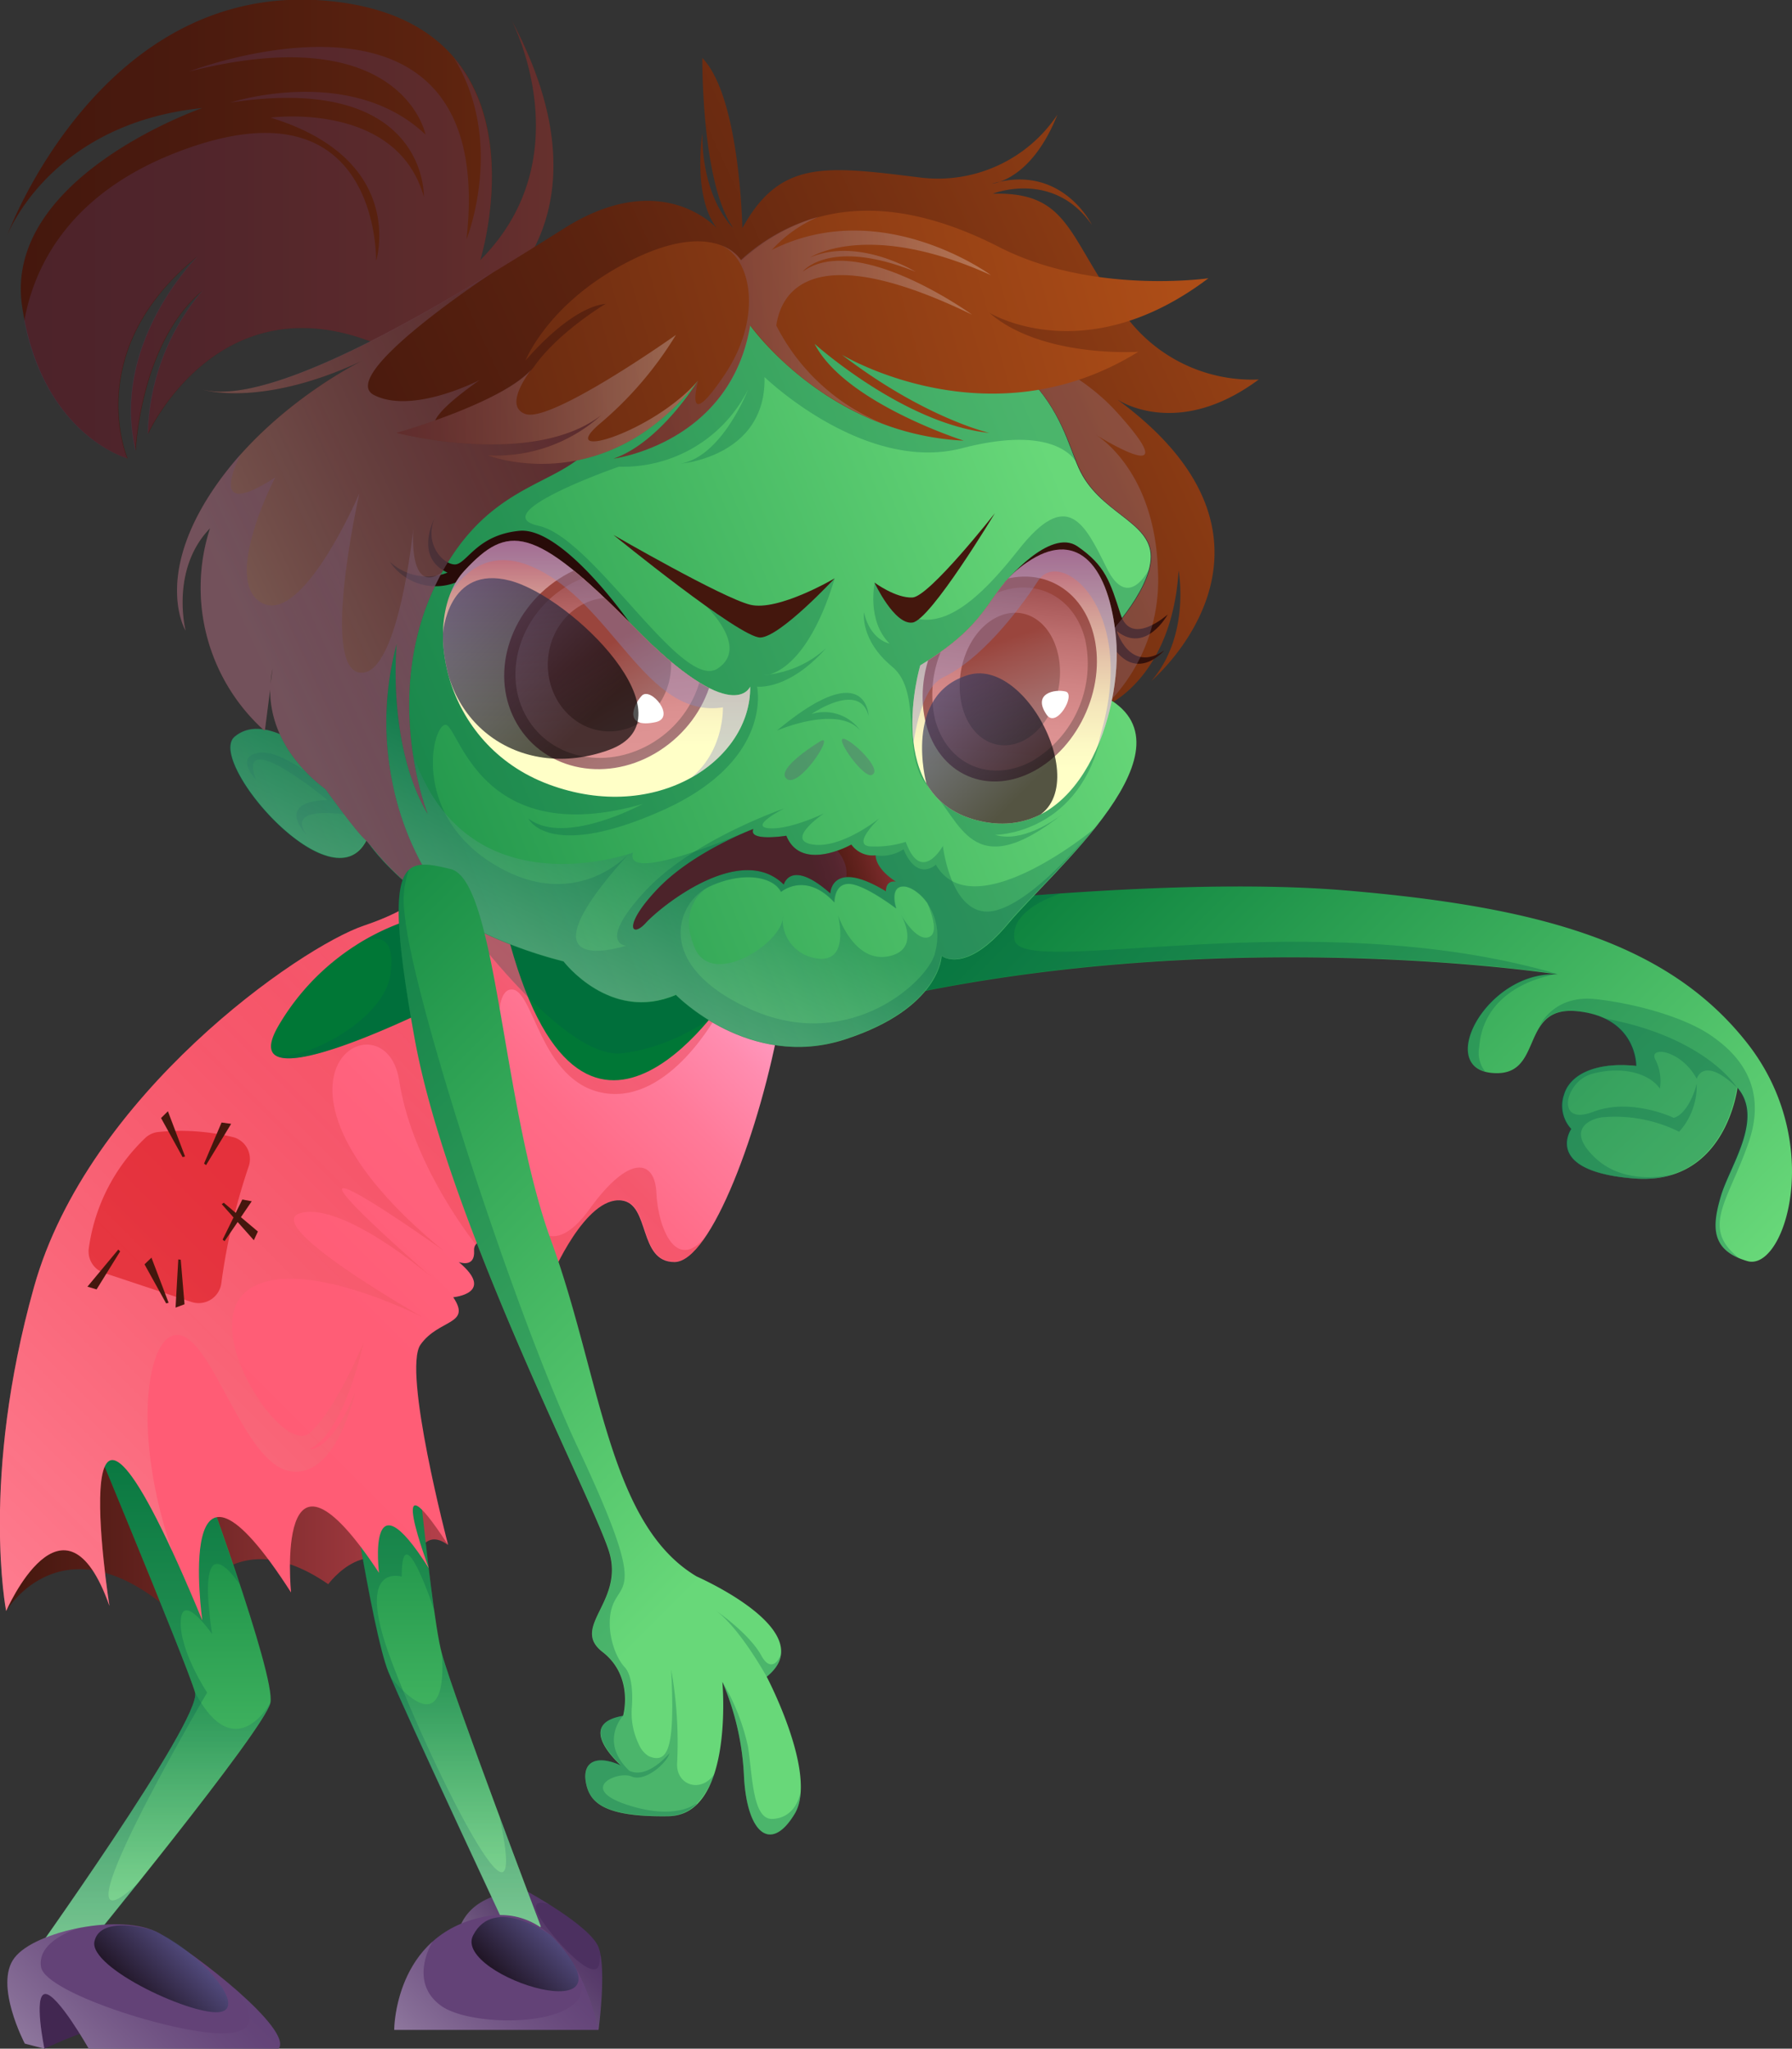 <svg xmlns="http://www.w3.org/2000/svg" xmlns:xlink="http://www.w3.org/1999/xlink" viewBox="0 0 203.74 232.88"><rect x="0" y="0" width="203.74" height="232.88" fill="#333333" stroke="none"/><defs><style>.cls-1{fill:url(#linear-gradient);}.cls-2{fill:none;}.cls-3{isolation:isolate;}.cls-4{fill:#422751;}.cls-5{fill:url(#linear-gradient-2);}.cls-6{fill:url(#linear-gradient-3);}.cls-7{fill:#4c3060;}.cls-8{fill:url(#linear-gradient-4);}.cls-11,.cls-13,.cls-20,.cls-25,.cls-26,.cls-28,.cls-31,.cls-49,.cls-50,.cls-52,.cls-53,.cls-9{opacity:0.28;}.cls-11,.cls-13,.cls-15,.cls-16,.cls-20,.cls-25,.cls-26,.cls-28,.cls-31,.cls-38,.cls-49,.cls-50,.cls-52,.cls-53,.cls-9{mix-blend-mode:multiply;}.cls-9{fill:url(#linear-gradient-5);}.cls-10{fill:url(#linear-gradient-6);}.cls-11{fill:#005b4a;}.cls-12{fill:url(#linear-gradient-7);}.cls-13,.cls-51{fill:#634277;}.cls-14{fill:url(#linear-gradient-8);}.cls-15{opacity:0.24;fill:url(#linear-gradient-9);}.cls-16{fill:#ce0000;opacity:0.46;}.cls-17{fill:#44170d;}.cls-18{fill:url(#linear-gradient-10);}.cls-19{fill:url(#linear-gradient-11);}.cls-20{fill:url(#linear-gradient-12);}.cls-21{fill:url(#linear-gradient-13);}.cls-22{clip-path:url(#clip-path);}.cls-23{fill:#33100a;}.cls-24{fill:#280b08;}.cls-25{fill:url(#linear-gradient-15);}.cls-26{fill:url(#linear-gradient-16);}.cls-27{fill:url(#linear-gradient-17);}.cls-29{fill:url(#linear-gradient-18);}.cls-30{fill:url(#linear-gradient-19);}.cls-31{fill:url(#linear-gradient-20);}.cls-32{clip-path:url(#clip-path-2);}.cls-33{fill:url(#linear-gradient-21);}.cls-34{fill:url(#linear-gradient-22);}.cls-35{fill:url(#linear-gradient-23);}.cls-36{fill:url(#linear-gradient-24);}.cls-37{fill:#fff;}.cls-38{fill:#838bc5;opacity:0.36;}.cls-39,.cls-45,.cls-54,.cls-55{opacity:0.67;mix-blend-mode:color-dodge;}.cls-39{fill:url(#linear-gradient-25);}.cls-40{clip-path:url(#clip-path-3);}.cls-41{fill:url(#linear-gradient-26);}.cls-42{fill:url(#linear-gradient-27);}.cls-43{fill:url(#linear-gradient-28);}.cls-44{fill:url(#linear-gradient-29);}.cls-45{fill:url(#linear-gradient-30);}.cls-46{fill:url(#linear-gradient-31);}.cls-47{clip-path:url(#clip-path-4);}.cls-48{fill:url(#linear-gradient-32);}.cls-49{fill:url(#linear-gradient-33);}.cls-50{fill:url(#linear-gradient-34);}.cls-52{fill:url(#linear-gradient-35);}.cls-53{fill:url(#linear-gradient-36);}.cls-54{fill:url(#linear-gradient-37);}.cls-55{fill:url(#linear-gradient-38);}</style><linearGradient id="linear-gradient" x1="110.83" y1="92.02" x2="82.28" y2="101.29" gradientUnits="userSpaceOnUse"><stop offset="0" stop-color="#ff5b74"/><stop offset="0.16" stop-color="#c34553"/><stop offset="0.33" stop-color="#8d3135"/><stop offset="0.47" stop-color="#65231f"/><stop offset="0.58" stop-color="#4d1a12"/><stop offset="0.65" stop-color="#44170d"/></linearGradient><linearGradient id="linear-gradient-2" x1="0.7" y1="170.87" x2="79.84" y2="170.87" gradientUnits="userSpaceOnUse"><stop offset="0" stop-color="#44170d"/><stop offset="0.16" stop-color="#5b1f1a"/><stop offset="0.48" stop-color="#96353a"/><stop offset="0.95" stop-color="#f5576e"/><stop offset="1" stop-color="#ff5b74"/></linearGradient><linearGradient id="linear-gradient-3" x1="116.52" y1="83.97" x2="188.03" y2="155.48" gradientUnits="userSpaceOnUse"><stop offset="0" stop-color="#007736"/><stop offset="1" stop-color="#68d879"/></linearGradient><linearGradient id="linear-gradient-4" x1="16.8" y1="223.61" x2="16.8" y2="157.55" gradientUnits="userSpaceOnUse"><stop offset="0" stop-color="#68d879"/><stop offset="1" stop-color="#007736"/></linearGradient><linearGradient id="linear-gradient-5" x1="65.39" y1="219.33" x2="57.66" y2="227.06" gradientUnits="userSpaceOnUse"><stop offset="0" stop-color="#634277"/><stop offset="0.11" stop-color="#68497c"/><stop offset="0.26" stop-color="#785b89"/><stop offset="0.44" stop-color="#90799f"/><stop offset="0.64" stop-color="#b3a3bd"/><stop offset="0.86" stop-color="#dfd8e3"/><stop offset="1" stop-color="#fff"/></linearGradient><linearGradient id="linear-gradient-6" x1="50.22" y1="220.91" x2="50.22" y2="152.85" xlink:href="#linear-gradient-4"/><linearGradient id="linear-gradient-7" x1="0.82" y1="26.06" x2="126.27" y2="26.06" gradientUnits="userSpaceOnUse"><stop offset="0" stop-color="#44170d"/><stop offset="0.16" stop-color="#4a1a0e"/><stop offset="0.39" stop-color="#5c230f"/><stop offset="0.64" stop-color="#793212"/><stop offset="0.93" stop-color="#a24716"/><stop offset="1" stop-color="#ad4d17"/></linearGradient><linearGradient id="linear-gradient-8" x1="80.22" y1="103.61" x2="0.7" y2="183.13" gradientUnits="userSpaceOnUse"><stop offset="0" stop-color="#ffa4cc"/><stop offset="0.01" stop-color="#ffa2ca"/><stop offset="0.08" stop-color="#ff8caf"/><stop offset="0.16" stop-color="#ff7a99"/><stop offset="0.25" stop-color="#ff6c88"/><stop offset="0.37" stop-color="#ff627d"/><stop offset="0.54" stop-color="#ff5d76"/><stop offset="1" stop-color="#ff5b74"/></linearGradient><linearGradient id="linear-gradient-9" x1="73.93" y1="106.91" x2="-5.58" y2="186.41" gradientUnits="userSpaceOnUse"><stop offset="0" stop-color="#ce0000"/><stop offset="0.09" stop-color="#cf0707"/><stop offset="0.22" stop-color="#d31a1a"/><stop offset="0.37" stop-color="#d93939"/><stop offset="0.54" stop-color="#e16565"/><stop offset="0.72" stop-color="#ec9d9d"/><stop offset="0.92" stop-color="#f9dfdf"/><stop offset="1" stop-color="#fff"/></linearGradient><linearGradient id="linear-gradient-10" x1="21.4" y1="64.03" x2="43.33" y2="85.96" xlink:href="#linear-gradient-4"/><linearGradient id="linear-gradient-11" x1="122.56" y1="59.41" x2="7.98" y2="106.66" xlink:href="#linear-gradient-4"/><linearGradient id="linear-gradient-12" x1="71.79" y1="93.21" x2="59.29" y2="118.27" gradientUnits="userSpaceOnUse"><stop offset="0" stop-color="#005b4a"/><stop offset="0.32" stop-color="#5b968b"/><stop offset="0.65" stop-color="#b3cec9"/><stop offset="0.89" stop-color="#eaf1f0"/><stop offset="1" stop-color="#fff"/></linearGradient><linearGradient id="linear-gradient-13" x1="30.44" y1="76.74" x2="156.55" y2="18.59" xlink:href="#linear-gradient-7"/><clipPath id="clip-path"><path class="cls-1" d="M99.55,97.23A3,3,0,0,1,96.79,96S91.1,99.22,89.4,95c0,0-4.37.71-3.75-.76,0,0-6.83,2.56-10.86,6.78s-3,5.69-1.37,3.89,10.76-9.25,15.69-4.36c0,0,.76-3,5.29,1,0,0,.12-4,6.33-.23,0,0-.09-1.29,1.14-1.1C101.87,100.21,99.64,98.93,99.55,97.23Z"/></clipPath><linearGradient id="linear-gradient-15" x1="30.15" y1="76.11" x2="77.09" y2="54.46" gradientUnits="userSpaceOnUse"><stop offset="0" stop-color="#fff"/><stop offset="0.14" stop-color="#dfd8e3"/><stop offset="0.36" stop-color="#b3a3bd"/><stop offset="0.56" stop-color="#90799f"/><stop offset="0.74" stop-color="#785b89"/><stop offset="0.89" stop-color="#68497c"/><stop offset="1" stop-color="#634277"/></linearGradient><linearGradient id="linear-gradient-16" x1="39.05" y1="95.42" x2="214.79" y2="14.4" xlink:href="#linear-gradient-5"/><linearGradient id="linear-gradient-17" x1="16.2" y1="61.15" x2="132.18" y2="27.61" gradientUnits="userSpaceOnUse"><stop offset="0" stop-color="#44170d"/><stop offset="1" stop-color="#ad4d17"/></linearGradient><linearGradient id="linear-gradient-18" x1="45.11" y1="45.4" x2="79.34" y2="45.4" xlink:href="#linear-gradient-5"/><linearGradient id="linear-gradient-19" x1="69.75" y1="38.4" x2="112.72" y2="38.4" xlink:href="#linear-gradient-5"/><linearGradient id="linear-gradient-20" x1="31.93" y1="79.98" x2="78.87" y2="58.34" xlink:href="#linear-gradient-5"/><clipPath id="clip-path-2"><path class="cls-2" d="M85.29,78.05S83.39,82.84,72,71.21,57.72,59.58,52.79,64.89,50.13,84.61,62.4,89.17,85.41,86.4,85.29,78.05Z"/></clipPath><linearGradient id="linear-gradient-21" x1="67.82" y1="90.56" x2="67.82" y2="61.47" gradientUnits="userSpaceOnUse"><stop offset="0.2" stop-color="#ffffc7"/><stop offset="0.29" stop-color="#fcf8c4"/><stop offset="0.43" stop-color="#f4e6ba"/><stop offset="0.59" stop-color="#e6c7ab"/><stop offset="0.77" stop-color="#d39d95"/><stop offset="0.96" stop-color="#bb677a"/><stop offset="1" stop-color="#b55b74"/></linearGradient><linearGradient id="linear-gradient-22" x1="47.49" y1="94.59" x2="47.49" y2="71.85" gradientTransform="translate(-13.01 26.49) rotate(-29.49)" gradientUnits="userSpaceOnUse"><stop offset="0" stop-color="#a87979"/><stop offset="0.23" stop-color="#a56e6c"/><stop offset="0.66" stop-color="#9d504a"/><stop offset="0.8" stop-color="#9a453d"/></linearGradient><linearGradient id="linear-gradient-23" x1="-240.74" y1="-47.26" x2="-232" y2="-27.51" gradientTransform="matrix(-0.74, 0.46, 0.53, 0.85, -85.97, 216.47)" gradientUnits="userSpaceOnUse"><stop offset="0" stop-color="#a15151"/><stop offset="0" stop-color="#a15151"/><stop offset="0.26" stop-color="#bd6f6f"/><stop offset="0.52" stop-color="#d08484"/><stop offset="0.77" stop-color="#dc9191"/><stop offset="1" stop-color="#e09595"/></linearGradient><linearGradient id="linear-gradient-24" x1="1000.74" y1="-117.67" x2="1000.74" y2="-132.57" gradientTransform="matrix(-0.37, -0.63, -0.86, 0.5, 327.73, 766.12)" xlink:href="#linear-gradient-22"/><linearGradient id="linear-gradient-25" x1="40.04" y1="56.49" x2="69.46" y2="85.91" gradientUnits="userSpaceOnUse"><stop offset="0" stop-color="#6a72bb"/><stop offset="0.3" stop-color="#464b7b"/><stop offset="0.89"/></linearGradient><clipPath id="clip-path-3"><path class="cls-2" d="M104.63,75.63s-4.55,15.18,6.83,17.71,16.19-12.52,15.43-20.74-4.3-12.28-9.61-9S113.61,70.2,104.63,75.63Z"/></clipPath><linearGradient id="linear-gradient-26" x1="115.35" y1="93.62" x2="115.35" y2="62.47" xlink:href="#linear-gradient-21"/><linearGradient id="linear-gradient-27" x1="73.99" y1="85.01" x2="73.99" y2="63.15" gradientTransform="translate(119.76 -27.4) rotate(47.67)" xlink:href="#linear-gradient-22"/><linearGradient id="linear-gradient-28" x1="-271.16" y1="-53.16" x2="-262.41" y2="-33.4" gradientTransform="matrix(-0.81, 0.32, 0.36, 0.93, -86.21, 202.45)" xlink:href="#linear-gradient-23"/><linearGradient id="linear-gradient-29" x1="965.11" y1="-126.42" x2="965.11" y2="-140.73" gradientTransform="matrix(-0.69, 0.24, 0.33, 0.94, 820.49, -27.54)" xlink:href="#linear-gradient-22"/><linearGradient id="linear-gradient-30" x1="97.55" y1="71.78" x2="118.37" y2="92.6" xlink:href="#linear-gradient-25"/><linearGradient id="linear-gradient-31" x1="23.47" y1="97.01" x2="32.09" y2="105.63" xlink:href="#linear-gradient-4"/><clipPath id="clip-path-4"><path class="cls-2" d="M46.27,104.66a27,27,0,0,0-14.69,12.08c-5.3,9.39,18.64-2.73,18.64-2.73Z"/></clipPath><linearGradient id="linear-gradient-32" x1="7.92" y1="100.03" x2="83.69" y2="175.8" xlink:href="#linear-gradient-3"/><linearGradient id="linear-gradient-33" x1="16.79" y1="223.58" x2="16.79" y2="192.63" gradientUnits="userSpaceOnUse"><stop offset="0" stop-color="#fff"/><stop offset="0.11" stop-color="#eaf1f0"/><stop offset="0.35" stop-color="#b3cec9"/><stop offset="0.68" stop-color="#5b968b"/><stop offset="1" stop-color="#005b4a"/></linearGradient><linearGradient id="linear-gradient-34" x1="52.96" y1="220.91" x2="52.96" y2="189.89" xlink:href="#linear-gradient-33"/><linearGradient id="linear-gradient-35" x1="22.58" y1="221.78" x2="7.44" y2="236.92" xlink:href="#linear-gradient-5"/><linearGradient id="linear-gradient-36" x1="62.94" y1="221.39" x2="49.2" y2="235.12" xlink:href="#linear-gradient-5"/><linearGradient id="linear-gradient-37" x1="23.69" y1="218.87" x2="15.66" y2="226.89" gradientUnits="userSpaceOnUse"><stop offset="0" stop-color="#6a72bb"/><stop offset="0.34" stop-color="#464b7b"/><stop offset="1"/></linearGradient><linearGradient id="linear-gradient-38" x1="65.15" y1="217.23" x2="57.33" y2="225.05" xlink:href="#linear-gradient-37"/></defs><g class="cls-3"><g id="Capa_2" data-name="Capa 2"><g id="Layer_1" data-name="Layer 1"><path class="cls-4" d="M5.05,232.88s4.27-2,5.66-2.14-4.93-7.88-4.93-7.88l-2.33,2.85S3.28,231,5.05,232.88Z"/><path class="cls-5" d="M.7,183.13s6.69-11.38,19.89,1.06c0,0,4.76-12.38,16.73-4.11,0,0,4.75-6.51,9.5-.35,0,0,.47-6.81,4.11-4.11l-6.54-12.09-38.58-6Z"/><path class="cls-6" d="M96.57,103.92s34.27-4.57,56.44-2.7,36.73,6,45.65,17.37,4.23,26,0,24.76-4-4-3-7.39,4.93-8.8,1.88-12.32c0,0-1.29,11.14-11.74,10.32s-7.15-5.63-7.15-5.63a3.87,3.87,0,0,1-.83-3.87c.71-2.47,3.88-3.76,8.22-3.29,0,0,.12-5.51-6.69-6.22s-3.64,7.7-9.86,7-.35-11.65,7.63-11.18c0,0-39-6.1-78.38,3.28Z"/><path class="cls-7" d="M64.76,228.39l3.29,2.35s.94-6.93,0-9.39S59.92,215,59.92,215s-5.59-.3-7.47,3.68,6.57,8.44,6.92,8.67S64.76,228.39,64.76,228.39Z"/><path class="cls-8" d="M22.41,166.23s9,24.29,8.33,27.34S9.27,222,9.27,222l-6.45,1.64S23,195.45,22.18,192.4,8.1,157.55,8.1,157.55Z"/><path class="cls-9" d="M52.45,218.66c-1.88,4,6.56,8.44,6.92,8.67s5.39,1.06,5.39,1.06l3.29,2.35s.76-5.61.22-8.53a3.17,3.17,0,0,0-.09.65c-.12,3.48-5.82-3.09-6.94-5.17s1.17-1.22,1.23-1.2c-1.42-.89-2.55-1.51-2.55-1.51S54.33,214.68,52.45,218.66Z"/><path class="cls-10" d="M39,163.53s3.28,21.95,5.16,26.52,14.2,30.86,14.2,30.86L61.49,219s-9.86-25.94-11.27-31.1-4.1-35.09-4.1-35.09Z"/><path class="cls-11" d="M2.82,223.61,9.27,222s2.86-3.49,6.5-8c-10.95,10.24,7.78-21.6,7.78-21.6s-3.16-4.75-3-8.15,3.56,1.49,3.56,1.49c-2-13.58,3.1-5.68,3.1-5.68-2.28-6.89-4.84-13.76-4.84-13.76L15.48,162l-5.66-.34C13.43,170.4,21.54,190,22.18,192.4,23,195.45,2.82,223.61,2.82,223.61Z"/><path class="cls-11" d="M58.32,220.91,61.49,219s-2.22-5.83-4.7-12.51c4.12,19.24-10.08-10.65-13-19.72s1.88-7.55,1.88-7.55c0-7.35,3.68,3.76,3.68,3.76-.58-4.15-1.23-10-1.79-15.39l-.27-.41-7.19,3.52c1.13,6.83,2.85,16.46,4,19.31C46,194.63,58.32,220.91,58.32,220.91Z"/><path class="cls-11" d="M168.85,121.8a3.45,3.45,0,0,1-.67-2.79c.57-7.32,8.89-8.28,8.89-8.28C169.36,110.28,163.63,120.44,168.85,121.8Z"/><path class="cls-11" d="M198.81,129.86c2.28-6.6-1.48-10.24-4.32-12.18s-8.09-3.53-13-4.1S175,116.7,175,116.7c.77-1.15,1.93-2,4.26-1.75,6.81.71,6.69,6.22,6.69,6.22-4.34-.47-7.51.82-8.22,3.29a3.87,3.87,0,0,0,.83,3.87s-3.29,4.81,7.15,5.63,11.74-10.32,11.74-10.32c3,3.52-.94,8.91-1.88,12.32-.87,3.13-1.12,5.67,2.15,7.06C193.29,139.55,196.54,136.47,198.81,129.86Z"/><path class="cls-11" d="M98.69,114c39.42-9.38,78.38-3.28,78.38-3.28-28-8.2-60.93.57-61.72-3.87-.48-2.74,2.73-4.42,5.25-5.3-13.32.93-24,2.36-24,2.36Z"/><path class="cls-12" d="M57,33s12.52-9.5,1.14-30.75c0,0,8.22,15.56-3.54,27.32,0,0,8.47-27.07-17.33-29.47S.82,26.76.82,26.76,5.62,14.05,23,12.28c0,0-22.64,7.84-20.49,22.51s12,17.32,12,17.32-5.31-12.26,8-23c0,0-10,9.86-7.08,22.13,0,0,.5-12.22,7.59-18.19a26,26,0,0,0-6.2,16.29S24.56,32.2,42.09,38.8,57,33,57,33Z"/><path class="cls-13" d="M57,33s12.49-9.48,1.18-30.67c.56,1.12,7.73,15.93-3.58,27.24,0,0,4.44-14.23-3-23,5.91,9.58,1.44,20.62,1.44,20.62C56.69-5.43,21.5,8.13,21.5,8.13,45.76,2,48.38,15.3,48.38,15.3c-8.54-8.09-22.19-3.64-22.19-3.64,22.46-3.42,22,10.71,22,10.71-3.08-10.92-17.43-9-17.43-9,15.61,4.79,12,16.29,12,16.29S43.25,9,21.16,16.92C7.86,21.67,3.85,30.35,2.76,36.5,5.39,49.66,14.47,52.11,14.47,52.11s-5.31-12.26,8-23c0,0-10,9.86-7.08,22.13,0,0,.5-12.22,7.59-18.19a26,26,0,0,0-6.2,16.29S24.56,32.2,42.09,38.8C48,41,51.56,41.1,53.76,40.23l2.07-1.48C57.69,36.47,57,33,57,33Z"/><path class="cls-14" d="M49.4,100.05s-.7,2.7-8,5.16S10,124.46,3.87,146.28.7,183.13.7,183.13s6.58-15.14,11.74-.59c0,0-6-38.37,10.56,1.65,0,0-3.4-24.18,10.09-3.17,0,0-2-20.42,10-2.23,0,0-1.45-11.8,5.67-.51,0,0-5.32-14.16,2.19-2.66,0,0-5.22-19.83-3.14-22.77s5.84-2.22,3.72-5.39c0,0,4.89-.43.63-4,0,0,1.88.74,1.74-1.31s4.67-1.23,4.67-1.23l4.11,4.22s3.87-9.21,8-8.68c3.26.41,1.86,7,6,7s9.8-15.1,12.06-27.89S49.4,100.05,49.4,100.05Z"/><path class="cls-15" d="M74.63,135.62c-.17-3.85-3.08-4.45-7.58,1.79s-6.77,1.19-6.77,1.19l-2.82-15.28s-2.05-10.51.6-10.84,3.24,10.58,10.67,11.78,12.85-9,12.85-9l3.12,1,4-2.11C88,102.56,49.4,100.05,49.4,100.05s-.7,2.7-8,5.16S10,124.46,3.87,146.28.7,183.13.7,183.13s6.58-15.14,11.74-.59c0,0-5.11-32.73,7.15-6.19-4.62-13.3-2.9-24.52.49-24.61,4-.1,7.46,14.45,12.81,15.48s7.46-8.89,7.46-8.89c-2.79,6.84-5.13,6.38-5.13,6.38,4-1.93,6.1-12.06,6.1-12.06s-3.08,7.51-6.1,10.24-12.73-11.84-7.13-16.17,19.94,3,19.94,3-18.67-10.59-13.81-11.84S49,145.12,49,145.12c-23.54-20.72,1.38-3,1.38-3-24-19.64-6.59-29.48-5-19.32,1.31,8.6,7,16.47,8.72,18.68.82-1.22,4.51-.59,4.51-.59l4.11,4.22s3.87-9.21,8-8.68c3.26.41,1.86,7,6,7,1.09,0,2.3-1.07,3.53-2.89C76.83,144.75,74.8,139.46,74.63,135.62Z"/><path class="cls-16" d="M10.09,141.94a21.33,21.33,0,0,1,6.37-12.53,2.54,2.54,0,0,1,1.62-.74,25.2,25.2,0,0,1,8.53.62,2.58,2.58,0,0,1,1.66,3.31,69.81,69.81,0,0,0-3.1,13.22A2.6,2.6,0,0,1,21.78,148l-9.92-3.29A2.58,2.58,0,0,1,10.09,141.94Z"/><polygon class="cls-17" points="20.27 143.16 19.96 148.64 20.98 148.26 20.55 143.2 20.27 143.16"/><polygon class="cls-17" points="29.32 139.99 27.39 138.36 28.62 136.55 27.55 136.35 26.8 137.87 25.44 136.72 25.21 136.88 26.55 138.39 25.31 140.91 25.53 141.09 27.02 138.91 28.86 140.98 29.32 139.99"/><polygon class="cls-17" points="16.43 143.72 18.89 148.16 19.17 148.09 17.22 142.96 16.43 143.72"/><polygon class="cls-17" points="9.94 146.26 10.98 146.57 13.66 142.25 13.45 142.04 9.94 146.26"/><polygon class="cls-17" points="18.31 127.09 20.76 131.53 21.04 131.46 19.09 126.32 18.31 127.09"/><polygon class="cls-17" points="25.19 127.6 23.2 132.27 23.43 132.44 26.28 127.75 25.19 127.6"/><path class="cls-18" d="M83.17,112.48S66.72,138.82,58,107.32,83.17,112.48,83.17,112.48Z"/><path class="cls-11" d="M50.93,102.42s12.7,18.12,19.77,17.31S83.17,114,83.17,114L68.76,103.22Z"/><path class="cls-19" d="M34.9,85.15c.22.47-4.94-4.17-8.22-1.39s11.12,19.47,15,11.76c0,0,6,9.61,22.39,13.78,0,0,5.31,7,12.77,3.8,0,0,8.34,8.6,19.22,5.06s11-9.49,11-9.49,2.72,2.15,7.56-3.67,22.16-20.23,10.78-25.92-.1-6.22-.1-6.22,5.53-5.55,5.53-9.59-5.94-4.93-8.22-10.11S119,37.35,94.08,33.81s-40,6.32-40,6.32S22.12,58.72,34.9,85.15Z"/><path class="cls-11" d="M29.07,88.58s-2.39-2.5.29-3,8,3.71,11,7.18c0,0-8.09-1.6-5.53,2.11,0,0-3.75-3.76,2.4-3.93C37.22,90.92,26.85,82.38,29.07,88.58Z"/><path class="cls-11" d="M125.82,64.56c-2.51-5.07-4.45-9.13-10-2.09s-11.23,11.84-16.37,3.75c0,0-.94,4.31,1.68,6.93,0,0-2.16-.34-2.9-3.53,0,0-.46,3.13,3.19,6.15s.78,10.37,4.32,13.9,4.66,11.07,15.05,2.88c-1,.76-4.64,3.28-7.65,2.35,0,0,9,0,11.86-10.48.6-2.18,1-3.75,1.27-4.88-.25-.16-.51-.31-.8-.46-11.38-5.69-.1-6.22-.1-6.22s4.43-4.46,5.36-8.29C130.65,64.67,128.29,69.58,125.82,64.56Z"/><path class="cls-11" d="M113.4,103.44c-5.18,1.54-6.2-7.28-6.2-7.28s-2.45,4.44-4.22-.46a11.59,11.59,0,0,1-4.1.51C96.79,96,100,93,100,93s-4.27,3.48-7.57,3,1.24-3.53,1.24-3.53-3.92,1.88-6.25,1.68,1.74-2.25,1.74-2.25-10.51,3.59-15.92,9.51-2.05,6.09-2.05,6.09-13,4.27.28-10.42c0,0-6.09,6.84-15.37,1.14s-7-15.71-5.47-15.83,3.76,14.35,22.44,9c0,0-8.88,4.84-13,1.65,0,0,2.22,4.84,15.09-.85S86.07,78.05,86.07,78.05s3.55.49,7.86-4.38a11.79,11.79,0,0,1-6.46,3,2.46,2.46,0,0,1-.55.09l.55-.09c1.31-.35,4.76-2.11,7.43-10.91l-8,5.36L79.35,68s6.28,5.35,2.23,8S67.51,61.14,61.24,59.77s9.12-6.72,9.12-6.72a15.9,15.9,0,0,0,14.69-8.77s-2.91,7.56-7.63,8.42c0,0,9.72-.79,9.5-9.84,0,0,11.37,11,22.5,8.08,10.75-2.78,12.9,1.45,13,1.73-2.18-5.33-4.21-15.43-28.37-18.86-24.92-3.54-40,6.32-40,6.32s-32,18.59-19.22,45c.22.47-4.94-4.17-8.22-1.39s11.12,19.47,15,11.76c0,0,6,9.61,22.39,13.78,0,0,5.31,7,12.77,3.8,0,0,8.34,8.6,19.22,5.06s11-9.49,11-9.49,2.72,2.15,7.56-3.67c2.36-2.84,7.7-7.73,11.22-12.66C125.26,93.14,118.35,102,113.4,103.44Zm-7.12,5c-.92,3.23-9.82,11.33-21,6.26S77,102.48,80.66,100.77s7.17-1.2,8.11.62c0,0,2.77-2.39,6.07,1.2,0,0-.06-2.22,1.73-2.11s5.3,2.8,5.3,2.8-.82-2.45.77-2.51S107.58,103.86,106.28,108.4Z"/><path class="cls-13" d="M93.44,84.17c-.21.08-5.37,3.23-4,4.36S94.71,83.7,93.44,84.17Z"/><path class="cls-13" d="M99.13,88.09c1.34-.58-2.46-4.17-3.28-4.11S98.19,88.5,99.13,88.09Z"/><path class="cls-20" d="M106.4,98.29s-2.09,2-3.67-1.75a4.59,4.59,0,0,1-3.18.69c-2.25-.13-6.3,1.57-6.3,1.57s-13.7-1.15-7.6-4.61c0,0-14.81,6.58-13.68,2.73,0,0-26,9.48-26.86-23-.39-14.31-5.63-14.9-11.36-11.1a27.1,27.1,0,0,0,1.15,22.3c.22.47-4.94-4.17-8.22-1.39s11.12,19.47,15,11.76c0,0,6,9.61,22.39,13.78,0,0,5.31,7,12.77,3.8,0,0,8.34,8.6,19.22,5.06s11-9.49,11-9.49,2.72,2.15,7.56-3.67c2.06-2.48,6.4-6.53,9.81-10.8C124.3,94.34,110.59,105.59,106.4,98.29Zm-1,8.29c-1.25.18-2.67-2.06-3-2.67.42.74,2.08,4.12-1.41,4.8-3.93.77-5.72-4.7-5.72-4.7s1.49,5.68-2.56,4.91A4.45,4.45,0,0,1,89,104.13c.2,2.89-8,8.3-10,3.64-1.92-4.39.86-6.48,1.23-6.73a4.67,4.67,0,0,1,.49-.27c3.65-1.71,7.17-1.2,8.11.62,0,0,2.77-2.39,6.07,1.2,0,0-.06-2.22,1.73-2.11s5.3,2.8,5.3,2.8-.82-2.45.77-2.51a1.7,1.7,0,0,1,.6.11,2.85,2.85,0,0,1,.72.36,5.32,5.32,0,0,1,1.42,1.39C106,104.09,106.82,106.36,105.37,106.58Z"/><path class="cls-21" d="M127,45.39s6.75,4.7,16.11-2.25a17.89,17.89,0,0,1-15.3-7.46c-6.45-8.48-6-13.91-14.93-13.66,0,0,6.85-2.75,11.26,3.54,0,0-3.16-6.51-10.48-4.9a4.15,4.15,0,0,1-.9.22c.31-.09.6-.15.9-.22,1.45-.49,4.37-2.14,6.56-7.62a16.33,16.33,0,0,1-15.68,7.13C93.89,18.86,88.7,18.1,84.4,25.94c0,0-.25-14.92-4.55-19.35,0,0-.13,14.29,3.54,19.35,0,0-3.55-3.17-3.54-10.75,0,0-1.14,7.08,1.64,10.75,0,0-6.19-7-17.32,0S31.42,46.55,23,44.27c0,0,6.57,2.17,18.2-3.27,0,0-10.74,5.17-17.19,15s-2.91,15.68-2.91,15.68-1.77-6.95,2.78-11.63A21.86,21.86,0,0,0,30,83l.12,0L30.76,78A8.81,8.81,0,0,1,31,76l-.28,2a12.24,12.24,0,0,0,1.1,5.47,16.26,16.26,0,0,0,.9,1.67A17.48,17.48,0,0,0,37,89.69s3.25,4.52,4.38,5.61a14.21,14.21,0,0,1,1.1,1.23,28.1,28.1,0,0,0,3.13,3.3A7.94,7.94,0,0,0,50.33,102a32.78,32.78,0,0,1-5.75-13.17,34.31,34.31,0,0,1,.53-15.67s-.87,8.53,1.93,16a21.31,21.31,0,0,0,1.58,3.35,27,27,0,0,1-1-3.29c-1.16-4.76-2.42-14,2-22.94C56,53.38,65.4,55.72,68.31,48.9,70.54,43.64,77,36.42,80.6,33.1c1.08-1,1.78-1.6,1.78-1.6s16.85,2,19.49,2.4S117.15,42,117.15,42l.53,1.75c3.06,3.47,3.93,7,5,9.41,2.28,5.18,8.22,6.07,8.22,10.11s-5.53,9.59-5.53,9.59-11.28.53.1,6.22a12.06,12.06,0,0,1,1.15.68c1.82-1.12,6.77-5.05,7.38-14.9,0,0,1.39,7.36-3.1,12.55C130.87,77.41,149.43,61.81,127,45.39Z"/><path class="cls-17" d="M69.75,60.81S84.18,72.57,86.46,72.47s8.44-6.73,8.44-6.73-6.42,3.79-9.61,3S69.75,60.81,69.75,60.81Z"/><path class="cls-17" d="M99.42,66.22s2.25,4.83,4.32,4.55,9.37-12.43,9.37-12.43-7.46,9.49-9.37,9.58S99.42,66.22,99.42,66.22Z"/><path class="cls-11" d="M98.75,81.38s-.17-6.88-10.42,1.67c0,0,6.92-3,9.48,0a5,5,0,0,0-5.55-1.88S97.73,77.37,98.75,81.38Z"/><path class="cls-1" d="M99.55,97.23A3,3,0,0,1,96.79,96S91.1,99.22,89.4,95c0,0-4.37.71-3.75-.76,0,0-6.83,2.56-10.86,6.78s-3,5.69-1.37,3.89,10.76-9.25,15.69-4.36c0,0,.76-3,5.29,1,0,0,.12-4,6.33-.23,0,0-.09-1.29,1.14-1.1C101.87,100.21,99.64,98.93,99.55,97.23Z"/><g class="cls-22"><path class="cls-13" d="M76,89.54s26.66,3.88,18.8,13-26.42,7.57-26.42,7.57S69.29,92,76,89.54Z"/></g><path class="cls-23" d="M114.17,66.31s5.18-6.38,8.34-4.2,3.7,4,4.9,7.74,5.35,0,5.35,0-2.48,4.55-5.79,1.88c0,0,1.46,4.84,5.39,2.22,0,0-3,3.53-5.69-.23S114.17,66.31,114.17,66.31Z"/><path class="cls-24" d="M71.59,70.78S64,59.86,59.05,60.34s-6,3.87-7.37,3.82S48.26,61.82,49.37,59c0,0-2.3,4.35,1.51,6.09a6.23,6.23,0,0,1-6.57-1.25,6.29,6.29,0,0,0,8.74,1.73C58.63,62.33,71.59,70.78,71.59,70.78Z"/><path class="cls-25" d="M23,44.27s6.57,2.17,18.2-3.27c0,0-10.74,5.17-17.19,15s-2.91,15.68-2.91,15.68-1.77-6.95,2.78-11.63A21.86,21.86,0,0,0,30,83l.12,0L30.76,78A8.81,8.81,0,0,1,31,76l-.28,2a12.24,12.24,0,0,0,1.1,5.47,16.26,16.26,0,0,0,.9,1.67A17.48,17.48,0,0,0,37,89.69s3.25,4.52,4.38,5.61a14.21,14.21,0,0,1,1.1,1.23,28.1,28.1,0,0,0,3.13,3.3A7.94,7.94,0,0,0,50.33,102a32.78,32.78,0,0,1-5.75-13.17,34.31,34.31,0,0,1,.53-15.67s-.87,8.53,1.93,16a21.31,21.31,0,0,0,1.58,3.35,27,27,0,0,1-1-3.29c-1.16-4.76-2.42-14,2-22.94C56,53.38,65.4,55.72,68.31,48.9c1.74-4.1,6-9.39,9.57-13.09-4.23,1.31-7.48,3.95-8.13,8.87,0,0-32.76,10.93-15.22-1.48,0,0-7.59,3.95-12,1.71s13.59-14,13.59-14C44.69,37.84,29.67,46.08,23,44.27Z"/><path class="cls-26" d="M124.57,49.41l-.1-.06.1.06c1.07.66,10.45,6.32,2.4-2.56-4.57-5.05-11.24-7.53-16.45-8.75,3.48,2,6.63,3.9,6.63,3.9l.53,1.75c3.06,3.47,3.93,7,5,9.41,2.28,5.18,8.22,6.07,8.22,10.11s-5.53,9.59-5.53,9.59-11.28.53.1,6.22a9.54,9.54,0,0,1,.85.49,20,20,0,0,0,5.33-14.71C131.31,54,125.4,49.93,124.57,49.41Z"/><path class="cls-27" d="M85.29,37S94,49.33,109.57,50.09c0,0-13.53-4.3-16.95-11,0,0,10.12,9.1,19.86,10.12,0,0-7.35-1.67-16.77-8.89,0,0,16.77,10.17,33.71-.33,0,0-11,.74-16.94-4.44,0,0,10.87,6.7,24.91-3.92,0,0-13.15,1.9-23.78-3.54S92.75,22,84.28,29.61c0,0-2.74-4.81-12.31-.13S59.74,41,59.74,41s4.94-6,9.11-6.46c0,0-5.31,3.16-8.09,7.08s-15.65,7.59-15.65,7.59,15.39,4,23.23-2a17.83,17.83,0,0,1-12.9,4.55s13.28,5.19,23.9-8.47c0,0-4.25,7-9.59,8.85C69.75,52.11,83,50.47,85.29,37Z"/><g class="cls-28"><path class="cls-29" d="M68.31,48.07a41.23,41.23,0,0,0,8.54-10s-14.1,10-17.09,9c-2.16-.74-.48-3.55.62-5.05C57,45.82,45.11,49.21,45.11,49.21s15.39,4,23.23-2a17.83,17.83,0,0,1-12.9,4.55s13.28,5.19,23.9-8.47C74.33,49.13,62.82,52.66,68.31,48.07Z"/><path class="cls-30" d="M110.52,35.77s-13.06-9.45-19.27-4.88c0,0,3-3.94,12.84,0,0,0-6.49-4-12-1.61,0,0,6.49-4.36,20.58,2,0,0-12.42-9.15-24.92-2.87a15.3,15.3,0,0,1,5.31-3.77,21.65,21.65,0,0,0-8.83,4.92A4.68,4.68,0,0,0,82,27.88c3.45,1.51,4.74,8.24.38,14.72-4.77,7.09-3,.66-3,.66s-4.25,7-9.59,8.85c0,0,13.26-1.64,15.54-15.11A35,35,0,0,0,102,48.74,23.5,23.5,0,0,1,88.26,37C88.79,33.33,92.12,26.85,110.52,35.77Z"/></g><path class="cls-31" d="M47,60S45.3,77.14,40.86,76.45s0-20.37,0-20.37S34.48,71,29.81,68.55s1.48-14.28,1.48-14.28c-6.81,4.42-5.14-.15-3.93-2.63A36.81,36.81,0,0,0,24,56c-6.45,9.87-2.91,15.68-2.91,15.68s-1.77-6.95,2.78-11.63A21.86,21.86,0,0,0,30,83l.12,0L30.76,78A8.81,8.81,0,0,1,31,76l-.28,2a12.24,12.24,0,0,0,1.1,5.47,16.26,16.26,0,0,0,.9,1.67A17.48,17.48,0,0,0,37,89.69s3.25,4.52,4.38,5.61a14.21,14.21,0,0,1,1.1,1.23,28.1,28.1,0,0,0,3.13,3.3A7.94,7.94,0,0,0,50.33,102a32.78,32.78,0,0,1-5.75-13.17,34.31,34.31,0,0,1,.53-15.67s-.87,8.53,1.93,16a21.31,21.31,0,0,0,1.58,3.35,27,27,0,0,1-1-3.29c-1.16-4.76-2.42-14,2-22.94.2-.41.4-.81.61-1.19C46.34,67.72,47,60,47,60Z"/><g class="cls-32"><path class="cls-33" d="M85.29,78.05S83.39,82.84,72,71.21,57.72,59.58,52.79,64.89,50.13,84.61,62.4,89.17,85.41,86.4,85.29,78.05Z"/><path class="cls-34" d="M58.79,82.3c3.17,5.41,10.44,6.77,16.24,3S83,74.2,79.8,68.79s-10.44-6.77-16.24-3S55.62,76.89,58.79,82.3Z"/><path class="cls-35" d="M59.91,81.58c2.83,4.83,9.33,6,14.51,2.71s7.09-10,4.26-14.78-9.33-6.05-14.51-2.71S57.08,76.75,59.91,81.58Z"/><ellipse class="cls-36" cx="69.29" cy="75.54" rx="7.6" ry="7.01" transform="translate(-6.85 144.17) rotate(-89.5)"/><path class="cls-37" d="M74.53,82.09c2.39-.51-.55-4.09-1.57-3S70.92,82.85,74.53,82.09Z"/><path class="cls-38" d="M48.62,73.8s2.65-13.37,11.85-9.39,12.9,17.36,21.72,16c0,0,.28,7.11-6.54,9.67s5.78,9.2,7.11,6.45S94.8,74,92.15,71.9s2.84.29-10.25-3.6S51.46,53.69,51.46,53.69,48.14,56.92,48.14,58,48.62,73.8,48.62,73.8Z"/><path class="cls-39" d="M50.36,72s.53-7.84,7.61-6S79,81.7,69.23,85.25,50.21,82.59,50.36,72Z"/></g><g class="cls-40"><path class="cls-41" d="M104.63,75.63s-4.55,15.18,6.83,17.71,16.19-12.52,15.43-20.74-4.3-12.28-9.61-9S113.61,70.2,104.63,75.63Z"/><ellipse class="cls-42" cx="114.81" cy="77.19" rx="12.01" ry="9.46" transform="translate(-1.62 151.92) rotate(-66.61)"/><path class="cls-43" d="M106.3,81.74c1.35,5.17,6.25,7.32,11,4.8a12.85,12.85,0,0,0,6.06-13.91c-1.34-5.16-6.24-7.31-10.94-4.8A12.88,12.88,0,0,0,106.3,81.74Z"/><path class="cls-44" d="M109.31,79.94c.81,3.87,3.94,5.78,7,4.27s4.84-5.9,4-9.77-3.94-5.79-7-4.27S108.49,76.06,109.31,79.94Z"/><path class="cls-37" d="M119,81.25c1.12,1.62,3.35-2.33,2.16-2.64S117.31,78.8,119,81.25Z"/><path class="cls-38" d="M103.34,92.48S103.05,79,107.23,77s8.34-7.21,10.81-11,11.19,3,7.21,17.08,5.59,13.27,6,11.38,6.55-45.91,5.69-46-46.28,16-46.28,16Z"/><path class="cls-45" d="M105.31,89s-2.7-10,4.76-12.27S126,93.4,114.75,93.62,105.31,89,105.31,89Z"/></g><path class="cls-46" d="M46.27,104.66a27,27,0,0,0-14.69,12.08c-5.3,9.39,18.64-2.73,18.64-2.73Z"/><path class="cls-11" d="M182.36,115.75a6.16,6.16,0,0,1,3.63,5.42c-4.34-.47-7.51.82-8.22,3.29a3.87,3.87,0,0,0,.83,3.87s-3.29,4.81,7.15,5.63a11.26,11.26,0,0,0,4.49-.48c-.64.17-5.59,1.31-8.94-1.92-3.58-3.46,0-4.53,1.07-4.57a16.29,16.29,0,0,1,8.54,1.66,7.84,7.84,0,0,0,2-5.46s-.79,3.32-2.61,3.88c0,0-4.86-2.34-9.18-.68s-3.2-3.41-.21-4.29,6.36-.36,7.81,1.64a5.32,5.32,0,0,0-.51-3.28c-.85-1.59,2.91-1.16,4.7,2.17,0,0,.72-2.69,4.57,1C197.49,123.64,194,117.88,182.36,115.75Z"/><g class="cls-47"><path class="cls-11" d="M40.52,107.42s4.78-3,3.87,3.34S30.73,122.22,30.81,119s-2.72,4.9-2.72,4.9l24.41-4.15L49.69,102S43.22,103.92,40.52,107.42Z"/></g><path class="cls-48" d="M87.17,190.6s5.87,11.14,3.17,15.6-5.4,2.23-5.75-4.22a30.73,30.73,0,0,0-2.46-10.8S83.5,206.33,76,206.45s-9-1.64-9.39-3.87,1.09-3.18,4-1.89c0,0-5.4-4.7.23-5.64,0,0,1.29-4.45-2.34-7.27s2.34-5.63.82-11.15S51,139.26,47.16,118.14s-1.23-20.6,4.05-19.36S57,125.53,62.65,141s6.51,32.21,16.54,38.19C79.19,179.21,93.57,185.43,87.17,190.6Z"/><path class="cls-11" d="M87.78,206.76c-2.23.05-2.22-4.93-2.74-8.23a24.6,24.6,0,0,0-2.91-7.35A30.73,30.73,0,0,1,84.59,202c.35,6.45,3,8.68,5.75,4.22a5.44,5.44,0,0,0,.67-2.43C90.55,205.78,89.28,206.73,87.78,206.76Z"/><path class="cls-11" d="M47.16,118.14c3.87,21.12,20.65,53,22.18,58.49s-4.46,8.33-.82,11.15,2.34,7.27,2.34,7.27c-5.63.94-.23,5.64-.23,5.64-2.94-1.29-4.38-.34-4,1.89s1.88,4,9.39,3.87c2.59,0,4.24-2.17,5.3-4.95-1.49,2.44-4.55,1.5-4.33-1.19a47,47,0,0,0-.68-10.51c.42,8.46-.2,10.86-2.57,9.82a2.9,2.9,0,0,1-1.13-1.38,8.08,8.08,0,0,1-.77-4.17c.1-1.48.06-3.61-.82-4.56-1.41-1.54-2.34-5.21-1.16-7.49s3.14-1.93-4.14-17.42S46.78,113.07,46,103.84a10.21,10.21,0,0,1,.51-5C44.86,100.32,44.77,105.1,47.16,118.14Z"/><path class="cls-11" d="M86.58,188.23c-1.45-2.65-5.29-5.21-5.29-5.21,2.73,1.88,5.88,7.58,5.88,7.58A3.87,3.87,0,0,0,88.79,188C88.42,189.13,87.49,189.89,86.58,188.23Z"/><path class="cls-11" d="M79.18,205s-2.34,2-7.93.14-1-3.88.56-3.2,4.08-1.61,4.3-2.65c0,0-2.44,3-4.56,2-3.5-3.33-.69-6.29-.69-6.29-5.63.94-.23,5.64-.23,5.64a8.52,8.52,0,0,0-.86-.32c-2.35-.75-3.49.21-3.17,2.21.35,2.23,1.88,4,9.39,3.87a4.57,4.57,0,0,0,3.21-1.32Z"/><path class="cls-49" d="M30.74,193.57s-4,7.38-8.56-1.17c.81,3-18.93,30.61-19.34,31.18,0,0,6.43-1.61,6.43-1.61S30,196.62,30.74,193.57Z"/><path class="cls-50" d="M61.49,219s-9.86-25.94-11.27-31.1c0,0,1.17,10.58-5.4,3.24l-.39-.4c2.63,6.11,13.89,30.13,13.89,30.13Z"/><path class="cls-51" d="M2.82,232.3s-3.52-6.69-1.18-9.74,12.21-5.17,16.43-2.82,15.26,11,13.61,13.14H10.09s-3.52-6.22-4.93-6.22-.11,6.22-.11,6.22Z"/><path class="cls-51" d="M44.82,230.74s0-10.81,10.21-12.86,13,12.86,13,12.86Z"/><path class="cls-52" d="M1.64,222.56c-2.34,3.05,1.18,9.74,1.18,9.74l2.23.58s-1.29-6.22.11-6.22,4.93,6.22,4.93,6.22H31.68c.88-1.13-1.88-4.15-5.28-7.07,0,0,4.63,4.71-.2,5.29s-21-4.44-21.53-7.49,4.24-4.42,4.4-4.47C5.81,219.76,2.81,221,1.64,222.56Z"/><path class="cls-53" d="M44.82,230.74H68.05a26.27,26.27,0,0,0-2.35-6.58l0,.05c3.32,6.26-11.69,6.53-15.51,3.82s-1.1-7.19-1-7.35C44.82,224.58,44.82,230.74,44.82,230.74Z"/><path class="cls-54" d="M17.29,219.38s-5.87-1.77-6.55,1.3,11.59,8.69,14.43,8S22.56,221.66,17.29,219.38Z"/><path class="cls-55" d="M62.64,220s-6.46-4.68-8.85,0S73.81,231.58,62.64,220Z"/></g></g></g></svg>